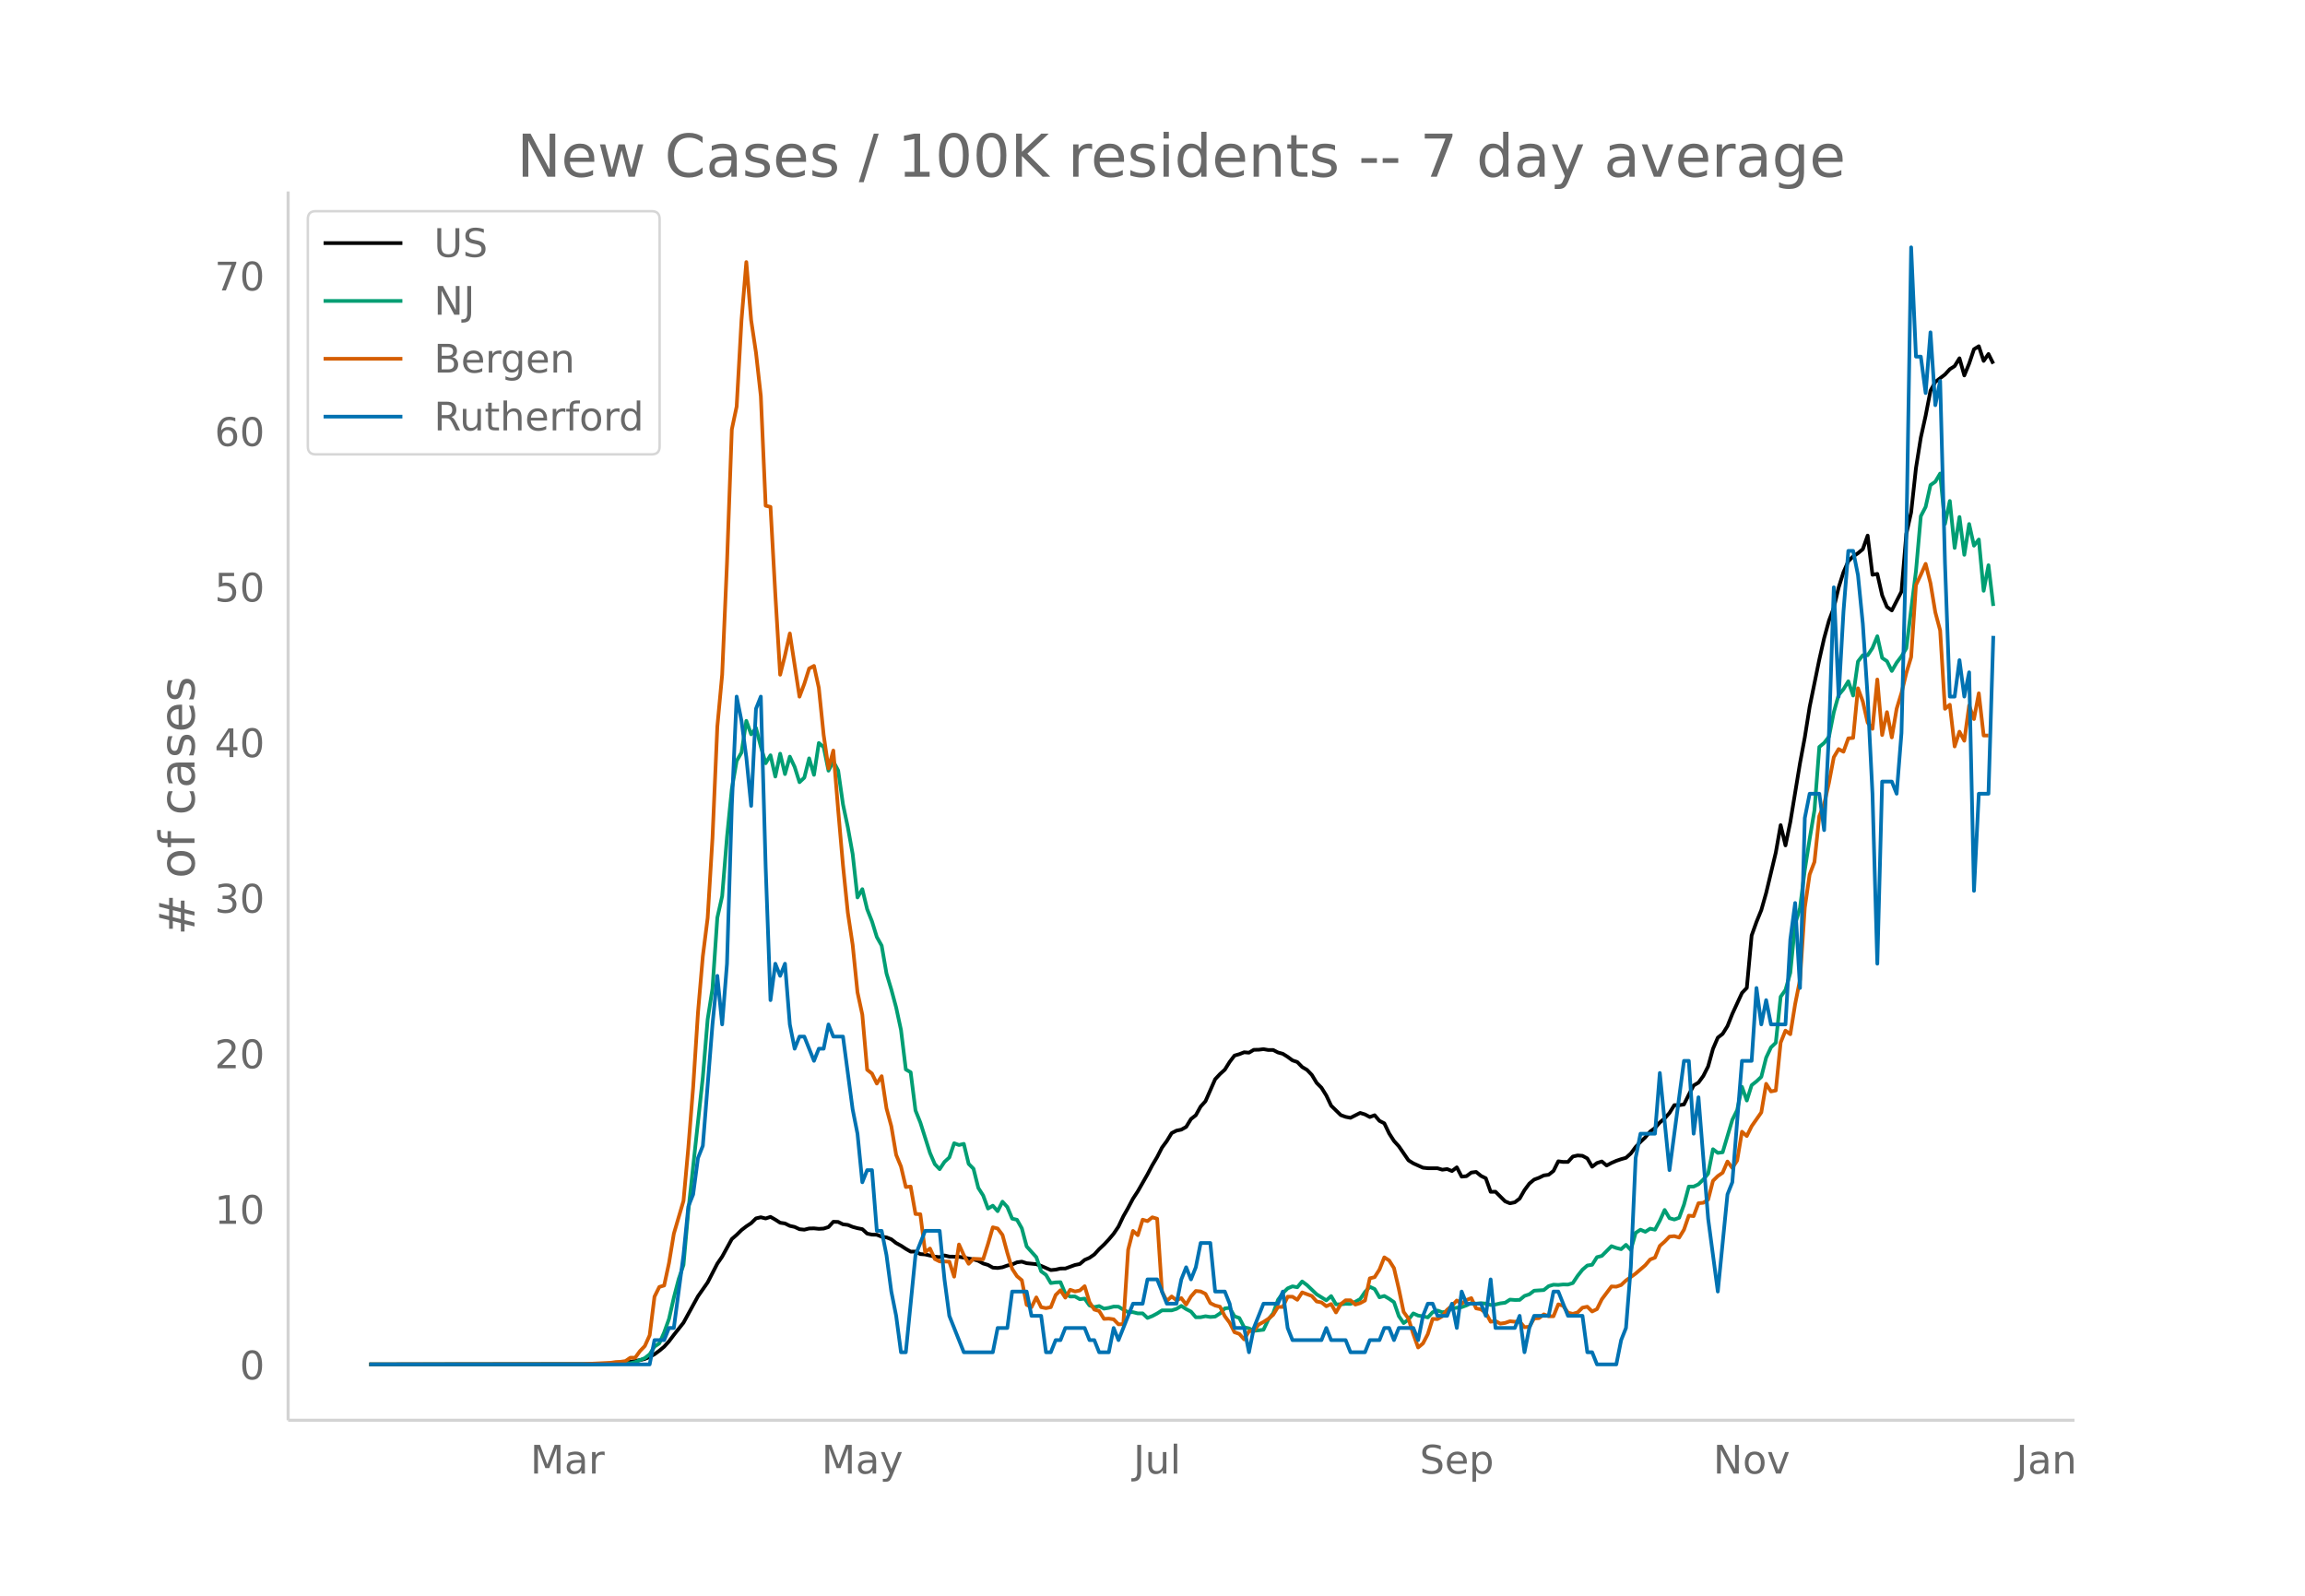 <svg height="864" viewBox="0 0 936 648" width="1248" xmlns="http://www.w3.org/2000/svg" xmlns:xlink="http://www.w3.org/1999/xlink"><defs><style>*{stroke-linecap:butt;stroke-linejoin:round}</style></defs><g id="figure_1"><path d="M0 648h936V0H0z" fill="#fff" id="patch_1"/><g id="axes_1"><path d="M117 576.72h725.4V77.76H117z" fill="none" id="patch_2"/><path clip-path="url(#paf18f16c50)" d="M149.973 554.04l90.282-.115 7.85-.24 3.926-.251 3.925-.431 3.926-.714 1.962-.468 1.963-.811 1.963-1.08 1.962-1.447 1.963-1.626 1.963-2.185 1.962-2.602 3.926-4.954 5.888-10.746 3.925-5.613 3.925-7.62 1.963-2.852 3.925-7.146 1.963-1.707 1.963-1.938 1.962-1.512 1.963-1.302 1.963-1.933 1.962-.455 1.963.487 1.963-.644 1.962 1.116 1.963 1.263 1.963.293 1.962.982 1.963.43 1.963.922 1.962.19 1.963-.485 1.963-.048 1.962.197 1.963-.108 1.963-.618 1.962-2.145 1.963.064 1.963.978 1.962.233 1.963.802 1.963.536 1.962.383 1.963 1.812 1.963.419 1.962.045 1.963.785 1.963.282 1.962.769 1.963 1.545 1.963 1.058 1.962 1.29 1.963 1.128 1.963-.009 1.962.998 1.963.145 3.925.908 1.963.196 1.963-.692 1.962.473 3.926.07 5.888 1.063 1.962.58 1.963 1.09 1.963.578 1.962 1.096 1.963.147 1.962-.296 1.963-.705 1.963-.431 1.962-.869 1.963-.267 1.963.63 3.925.386 1.963.697 3.925 1.706 1.963-.189 1.962-.442 1.963-.007 3.925-1.434 1.963-.398 1.963-1.665 1.962-.851 1.963-1.366 1.963-2.15 1.962-1.85 1.963-2.088 1.963-2.322 1.962-2.901 1.963-4.15 1.963-3.463 1.962-3.721 1.963-2.992 3.925-6.88 1.963-3.72 1.963-3.315 1.962-3.827 1.963-2.665 1.963-3.228 1.962-1 1.963-.408 1.963-1.1 1.962-3.204 1.963-1.545 1.963-3.526 1.962-2.163 3.926-8.927 1.962-2.104 1.963-1.78 1.963-3.138 1.962-2.58 1.963-.576 1.963-.77 1.962.163 1.963-1.165 1.963-.027 1.962-.236 1.963.345 1.963-.012 1.962 1.011 1.963.54 1.963 1.23 1.962 1.447 1.963.665 1.963 2.02 1.962 1.16 1.963 2.032 1.963 3.25 1.962 1.978 1.963 3.15 1.963 4.142 3.925 3.831 1.963.712 1.962.383 3.926-1.994 1.962.613 1.963 1.057 1.962-.727 1.963 2.29 1.963.998 1.962 4.098 1.963 3.06 1.963 2.154 3.925 5.71 1.963 1.235 3.925 1.765 1.963.208 3.925.011 1.963.591 1.962-.261 1.963.799 1.963-1.502 1.962 3.774 1.963-.182 1.963-1.48 1.962-.246 1.963 1.605 1.963.976 1.962 5.49 1.963-.03 3.925 3.907 1.963.801 1.963-.416 1.962-1.5 1.963-3.426 1.963-2.655 1.962-1.644 1.963-.726 1.963-.965 1.962-.275 1.963-1.541 1.963-3.924 1.962.27 1.963-.012 1.963-2.18 1.962-.446 1.963.149 1.963 1.061 1.962 3.363 1.963-1.493 1.963-.638 1.962 1.64 1.963-1.048 1.963-.853 1.962-.675 1.963-.542 1.963-1.756 1.962-2.648 1.963-2.07 1.963-1.837 1.962-2.335 1.963-1.464 1.963-2.245 1.962-1.649 1.963-2.21 1.963-3.177 1.962.025 1.963-.314 1.963-3.984 1.962-3.706 1.963-1.182 1.963-2.689 1.962-3.881 1.963-7.13 1.963-4.545 1.962-1.541 1.963-3.149 1.963-4.948 3.925-8.514 1.962-2.06 1.963-21.283 1.963-5.484 1.962-4.814 1.963-6.93 3.925-16.453 1.963-11.11 1.963 8.223 1.962-9.491 3.926-23.842 1.962-10.553 1.963-12.368 3.925-19.216 1.963-8.666 1.963-7.139 1.962-5.186 1.963-8.256 1.963-6.218 1.962-4.46 1.963-1.97 1.963-1.288 1.962-1.627 1.963-5.527 1.963 15.914 1.962-.354 1.963 8.696 1.963 4.708 1.962 1.429 3.926-7.66 1.962-23.352 1.963-8.802 1.963-18.008 1.962-12.36 1.963-8.894 1.963-10.146 1.962-3.578 3.926-3.008 1.962-2.144 1.963-1.266 1.963-3.17 1.962 6.965 1.963-4.804 1.963-5.83 1.962-1.218 1.963 5.957 1.963-2.81 1.962 3.926h0" fill="none" stroke="#000" stroke-linecap="round" stroke-width="1.5" id="line2d_1"/><path clip-path="url(#paf18f16c50)" d="M149.973 554.04l94.208-.061 7.85-.234 1.963-.203 1.962.03 1.963-.467 3.925-1.625 1.963-1.535 1.963-3.139 1.962-1.3 1.963-4.44 1.963-5.477 1.962-8.636 1.963-7.539 1.963-5.76 1.962-21.936 5.888-54.234 1.963-23.572 1.963-12.486 1.962-28.774 1.963-8.748 1.963-23.937 1.962-19.609 1.963-11.369 1.963-3.403 1.962-12.863 1.963 5.466 1.963-2.59 1.962 7.558 1.963 6.767 1.963-3.23 1.962 8.645 1.963-9.286 1.963 8.28 1.962-7.081 1.963 4.176 1.963 6.197 1.962-1.849 1.963-7.833 1.963 6.695 1.962-12.923 1.963 1.656 1.963 9.58 1.962-3.8 1.963 3.72 1.963 13.766 1.962 9.276 1.963 10.872 1.963 17.638 1.962-3.363 1.963 8.128 1.963 4.958 1.962 6.35 1.963 3.495 1.963 11.288 1.962 6.533 1.963 7.305 1.963 9.103 1.962 16.053 1.963 1.138 1.963 15.504 1.962 4.877 3.926 12.385 1.962 4.542 1.963 2.052 1.963-2.967 1.962-1.788 1.963-5.78 1.963.72 1.962-.467 1.963 8.118 1.963 1.981 1.962 7.793 1.963 3.068 1.963 5.304 1.962-1.158 1.963 2.215 1.962-3.851 1.963 2.164 1.963 4.724 1.962.458 1.963 3.464 1.963 7.366 3.925 4.37 1.963 5.75 1.962 1.422 1.963 3.333 1.963-.275 1.962-.081 1.963 4.653 1.963 1.179 1.962-.05 1.963 1.127 1.963-.244 1.962 2.774 1.963.67 1.963-.416 1.962 1.046 1.963-.325 1.963-.518 1.962.04 1.963 1.21 1.963 1.016 1.962.01 1.963.498 1.963-.01 1.962 1.859 1.963-.772 1.963-1.047 1.962-1.26h3.926l1.962-.61 1.963-1.208 1.963 1.3 1.962 1.016 1.963 2.306 1.963-.02 1.962-.406 1.963.305 1.963-.153 1.962-1.28 1.963-2.052 1.963-.224 1.962 3.434 1.963.691 1.963 3.76 1.962.446 1.963 1.016 3.925-.457 1.963-4.145 1.963-2.54 1.962-5.446 1.963-2.733 1.963-1.93 1.962-.834 1.963.387 1.963-2.358 1.962 1.463 3.926 3.75 3.925 2.448 1.963-1.727 1.962 3.353 1.963.01 1.963-.234 1.962.061 1.963-.894 1.963-1.077 1.962-2.865 1.963-2.134 1.962.915 1.963 3.363 1.963-.549 1.962 1.148 1.963 1.362 1.963 5.649 1.962 2.844 1.963-1.432 1.963-2.49 1.962.885 1.963.294 1.963.447 1.962-2.103 1.963-.69 1.963.71 1.962-.335 1.963-1.26 3.925-.487 1.963-.722 1.963-.924 1.962.244 1.963-.204 1.963.173 1.962.539 1.963-.183 1.963-.468 1.962-.254 1.963-1.26 1.963.143 1.962-.02 1.963-1.616 1.963-.66 1.962-1.474 3.926-.254 1.962-1.585 1.963-.589 1.963.102 1.962-.204 1.963.051 1.963-.62 1.962-2.936 1.963-2.489 1.963-1.697 1.962-.305 1.963-3.088 1.963-.508 3.925-3.952 1.963.731 1.962.488 1.963-1.758 1.963 2.073 1.962-6.95 1.963-1.27 1.963.843 1.962-1.27 1.963.427 1.963-3.647 1.962-4.37 1.963 3.323 1.963.559 1.962-.711 1.963-5.324 1.963-7.346h1.962l1.963-.935 1.963-1.94 1.962-2.388 1.963-9.906 1.963 1.484 1.962-.244 3.926-13.158 1.962-3.942 1.963-9.459 1.962 5.548 1.963-6.239 1.963-1.544 1.962-1.839 1.963-7.782 1.963-4.186 1.962-1.88 1.963-18.684 1.963-2.744 1.962-7.01 1.963-19.802 1.963-6.431 1.962-15.535 1.963-12.558 1.963-11.694 1.962-25.654 1.963-1.636 1.963-2.53 1.962-9.937 1.963-7.02 1.963-2.327 1.962-3.21 1.963 5.79 1.963-13.837 1.962-2.53 1.963.01 1.963-2.956 1.962-4.766 1.963 8.81 1.963 1.31 1.962 3.972 1.963-3.363 1.963-2.58 1.962-3.251 3.926-31.395 1.962-22.26 1.963-3.79 1.963-8.84 1.962-1.371 1.963-3.323 1.963 20.453 1.962-9.307 1.963 19.06 1.963-12.547 1.962 15.341 1.963-12.497 1.963 8.789 1.962-2.5 1.963 20.818 1.963-10.373 1.962 16.53h0" fill="none" stroke="#009e73" stroke-linecap="round" stroke-width="1.5" id="line2d_2"/><path clip-path="url(#paf18f16c50)" d="M149.973 554.04l86.357-.097 11.776-.58 1.963-.291 1.962-.097 1.963-.29 1.962-1.356h1.963l1.963-2.71 1.962-2.033 1.963-4.356 1.963-15.683 1.962-3.969 1.963-.58 1.963-9.1 1.962-11.907 3.926-13.36 1.962-21.587 1.963-24.588 1.963-30.3 1.962-22.846 1.963-15.586 1.963-32.43 1.962-45.207 1.963-21.104 1.963-45.304 1.962-54.308 1.963-9.293 1.963-35.044 1.962-23.62 1.963 23.62 1.963 13.166 1.962 17.618 1.963 44.53 1.963.485 1.962 35.527 1.963 32.623 1.963-7.84 1.962-8.907 3.926 25.653 1.962-5.227 1.963-6.196 1.963-1.064 1.962 8.906 1.963 19.167 1.963 13.553 1.962-7.26 1.963 24.104 1.963 22.555 1.962 19.168 1.963 13.068 1.963 19.265 1.962 9.1 1.963 22.361 1.963 1.549 1.962 4.066 1.963-3.001 1.963 13.069 1.962 7.26 1.963 11.616 1.963 4.744 1.962 8.325 1.963-.193 1.963 11.132 1.962.097 1.963 15.392 1.963-1.452 1.962 4.26 1.963.967 3.925.097 1.963 6.099 1.963-13.069 1.962 4.356 1.963 3.485 1.963-2.033 3.925.194 1.963-6.195 1.962-6.777 1.963.484 1.962 2.614 1.963 7.26 1.963 6.486 1.962 3.001 1.963 1.646 1.963 9.97 1.962.969 1.963-3.97 1.963 3.97 1.962.387 1.963-.387 1.963-4.937 1.962-1.936 1.963 3 1.963-3.194 1.962.678 1.963-.388 1.963-1.742 1.962 6.486 1.963 3 1.963.582 1.962 3.194 1.963-.097 1.963.29 1.962 2.034 1.963-.097 1.963-30.203 1.962-7.648 1.963 1.743 1.963-6.293 1.962.581 1.963-1.549 1.963.581 1.962 29.622 1.963 3.776 1.963-1.84 1.962 1.55 1.963-.872 1.963 2.614 1.962-3.291 1.963-2.227 1.963.194 1.962.968 1.963 3.775 1.963.968 1.962.484 1.963 3.872 1.963 2.614 1.962 3.872 1.963.678 1.963 2.226 1.962-3.29 1.963-.194 1.963-2.517 1.962-1.065 1.963-1.259 1.963-1.645 1.962-3.195h1.963l1.963-4.163h1.962l1.963 1.259 1.963-3.001 3.925 1.452 1.963 2.226 1.962.388 1.963 1.549 1.963-.872 1.962 3.389 1.963-3.389L546.43 528h1.962l1.963 1.743 1.963-.58 1.962-1.066 1.963-9.003 1.962-.484 1.963-3.097 1.963-4.937 1.962 1.258 1.963 3.098 1.963 8.422 1.962 9.39 1.963 2.71 1.963 6.293 1.962 5.42 1.963-1.645 1.963-3.775 1.962-6.196 1.963.097 1.963-1.162 1.962-2.613 1.963-1.646 1.963-2.13 1.962 1.259 1.963-1.452 1.963-.775 1.962 4.163 1.963.387 1.963 1.452 1.962 3.582 1.963-.29 1.963 1.064 1.962-.29 1.963-.678 1.963.194 1.962-.097 1.963 2.323 1.963-.193 1.962-3.388 1.963-.097 1.963-1.549 1.962.774h1.963l1.963-4.84 1.962.581 1.963 2.807 1.963.484 1.962-.58 1.963-1.937 1.963-.387 1.962 1.936 1.963-.968 1.963-3.969 3.925-5.227 1.963.097 1.962-.678 1.963-1.84 3.925-2.807 3.926-3.388 1.962-2.323 1.963-.775 1.963-4.743 1.962-1.743 1.963-2.032 1.963-.194 1.962.58 1.963-3.194 1.963-5.711 1.962.193 1.963-5.227 1.963-.194 1.962-1.258 1.963-7.648 1.963-1.936 1.962-1.355 1.963-4.55 1.963 2.614 1.962-3.001 1.963-11.714 1.962 1.743 1.963-3.97 3.925-5.614 1.963-11.616 1.963 3.097 1.962-.387 1.963-19.458 1.963-4.84 1.962 1.452 1.963-12.197 1.963-9.874 1.962-29.332 1.963-13.456 1.963-5.13 1.962-18.587 1.963-4.84 1.963-8.713 1.962-10.358 1.963-3.292 1.963 1.065 1.962-5.42 1.963-.194 1.963-20.136 1.962 5.324 1.963 8.616 1.963 2.517 1.962-20.039 1.963 22.556 1.963-9.293 1.962 10.261 1.963-11.617 1.963-6.389 1.962-8.131 1.963-6.486 1.963-29.235 1.962-4.163 1.963-4.453 1.963 7.841 1.962 11.81 1.963 7.358 1.963 31.848 1.962-1.645 1.963 16.94 1.963-6.001 1.962 3.678 1.963-14.327 1.963 5.518 1.962-10.455 1.963 17.135h1.963" fill="none" stroke="#d55e00" stroke-linecap="round" stroke-width="1.5" id="line2d_3"/><path clip-path="url(#paf18f16c50)" d="M149.973 554.04h113.834l1.963-9.86h3.925l1.963-4.931h1.962l3.926-29.583 1.962-19.722 1.963-4.93 1.963-14.791 1.962-4.93 3.926-49.305 1.962-19.722 1.963 19.722 1.963-24.652 1.962-64.096 1.963-44.374 1.963 9.861 1.962 14.791 1.963 19.722 1.963-39.443 1.962-4.93 1.963 69.025 1.963 54.235 1.962-14.791 1.963 4.93 1.963-4.93 1.962 24.652 1.963 9.86 1.963-4.93h1.962l3.926 9.861 1.962-4.93h1.963l1.963-9.861 1.962 4.93h3.926l3.925 29.583 1.963 9.86 1.962 19.722 1.963-4.93h1.963l1.962 24.652h1.963l1.963 9.861 1.962 14.791 1.963 9.861 1.963 14.792h1.962l3.926-39.444 3.925-9.86h5.888l1.963 19.721 1.962 14.791 5.888 14.792h11.776l1.963-9.861h3.925l1.963-14.792h5.888l1.962 9.861h3.926l1.962 14.792h1.963l1.963-4.93h1.962l1.963-4.931h7.85l1.963 4.93h1.963l1.963 4.93h3.925l1.963-9.86 1.962 4.93 5.888-14.791H464l1.962-9.861h3.926l3.925 9.86h3.925l1.963-9.86 1.963-4.93 1.962 4.93 1.963-4.93 1.963-9.861h3.925l1.963 19.721h3.925l1.963 4.93 1.962 9.862h3.926l1.962 9.86 1.963-9.86 3.925-9.861h5.888l1.963-4.93 1.963 14.79 1.962 4.931h11.776l1.963-4.93 1.963 4.93h5.888l1.962 4.93h5.888l1.963-4.93h3.925l1.963-4.93h1.962l1.963 4.93 1.963-4.93h5.888l1.962 4.93 1.963-9.86 1.963-4.931h1.962l1.963 4.93h3.925l1.963-4.93 1.963 9.86 1.962-14.79 1.963 4.93h5.888l1.963 4.93 1.962-14.791 1.963 19.722h7.85l1.963-4.93 1.963 14.79 1.963-9.86 1.962-4.93h5.888l1.963-9.862h1.963l3.925 9.861h5.888l1.963 14.792h1.962l1.963 4.93h7.85l1.963-9.86 1.963-4.931 1.963-24.652 1.962-44.374 1.963-9.861h5.888l1.963-24.652 3.925 39.443 5.888-44.374h1.963l1.962 29.583 1.963-14.792 3.925 49.305 3.926 29.582 3.925-39.443 1.963-4.93 3.925-49.305h3.925l1.963-29.582 1.962 14.79 1.963-9.86 1.963 9.86h5.888l1.962-34.512 1.963-14.792 1.963 34.514 1.962-69.027 1.963-9.86h3.925l1.963 14.79 1.963-39.443 1.962-59.165 1.963 44.374 1.963-34.513 1.962-24.652h1.963l1.963 9.86 1.962 19.722 1.963 29.583 1.963 39.444 1.962 69.026 1.963-73.957h3.925l1.963 4.93 1.963-24.652 1.962-78.887 1.963-118.33 1.963 44.374h1.962l1.963 14.791 1.963-24.652 1.962 29.583 1.963-9.861 1.963 73.956 1.962 54.235h1.963l1.963-14.791 1.962 14.791 1.963-9.86 1.963 88.747 1.962-39.443h3.926l1.962-64.096h0" fill="none" stroke="#0072b2" stroke-linecap="round" stroke-width="1.5" id="line2d_4"/><path d="M117 576.72V77.76" fill="none" stroke="#d3d3d3" stroke-linecap="square" stroke-width="1.25" id="patch_3"/><path d="M117 576.72h725.4" fill="none" stroke="#d3d3d3" stroke-linecap="square" stroke-width="1.25" id="patch_4"/><g id="matplotlib.axis_1"><g id="xtick_1"><g transform="matrix(.16 0 0 -.16 215.348 598.378)" fill="#696969" id="text_1"><defs><path d="M9.813 72.906h14.703l18.593-49.61 18.703 49.61h14.704V0H66.89v64.016l-18.797-50h-9.907l-18.796 50V0H9.813z" id="DejaVuSans-77"/><path d="M34.281 27.484q-10.89 0-15.093-2.484-4.204-2.484-4.204-8.5 0-4.781 3.157-7.594 3.156-2.797 8.562-2.797 7.485 0 12 5.297 4.516 5.297 4.516 14.078v2zm17.922 3.72V0H43.22v8.297Q40.14 3.328 35.547.953q-4.594-2.375-11.234-2.375-8.391 0-13.36 4.719Q6 8.016 6 15.922q0 9.219 6.172 13.906 6.187 4.688 18.437 4.688h12.61v.89q0 6.203-4.078 9.594-4.078 3.39-11.453 3.39-4.688 0-9.141-1.124-4.438-1.125-8.531-3.375v8.312q4.921 1.906 9.562 2.844 4.64.953 9.031.953 11.875 0 17.735-6.156 5.86-6.14 5.86-18.64z" id="DejaVuSans-97"/><path d="M41.11 46.297q-1.516.875-3.297 1.281Q36.03 48 33.89 48q-7.625 0-11.703-4.953-4.079-4.953-4.079-14.234V0H9.08v54.688h9.03v-8.5q2.844 4.984 7.375 7.39Q30.031 56 36.531 56q.922 0 2.047-.125 1.125-.11 2.484-.36z" id="DejaVuSans-114"/></defs><use xlink:href="#DejaVuSans-77"/><use x="86.279" xlink:href="#DejaVuSans-97"/><use x="147.559" xlink:href="#DejaVuSans-114"/></g></g><g id="xtick_2"><g transform="matrix(.16 0 0 -.16 333.624 598.378)" fill="#696969" id="text_2"><defs><path d="M32.172-5.078q-3.797-9.766-7.422-12.735-3.61-2.984-9.656-2.984H7.906v7.516h5.282q3.703 0 5.75 1.765Q21-9.766 23.483-3.219l1.61 4.094-22.11 53.813H12.5l17.094-42.766 17.093 42.766h9.516z" id="DejaVuSans-121"/></defs><use xlink:href="#DejaVuSans-77"/><use x="86.279" xlink:href="#DejaVuSans-97"/><use x="147.559" xlink:href="#DejaVuSans-121"/></g></g><g id="xtick_3"><g transform="matrix(.16 0 0 -.16 460.234 598.378)" fill="#696969" id="text_3"><defs><path d="M9.813 72.906h9.859V5.078q0-13.187-5-19.14-5-5.954-16.094-5.954h-3.75v8.297h3.078q6.531 0 9.219 3.672Q9.813-4.39 9.813 5.078z" id="DejaVuSans-74"/><path d="M8.5 21.578v33.11h8.984V21.922q0-7.766 3.016-11.656 3.031-3.875 9.094-3.875 7.265 0 11.484 4.64 4.234 4.64 4.234 12.656v31h8.985V0h-8.984v8.406Q42.047 3.422 37.718 1q-4.313-2.422-10.032-2.422-9.421 0-14.312 5.86Q8.5 10.296 8.5 21.578zM31.11 56z" id="DejaVuSans-117"/><path d="M9.422 75.984h8.984V0H9.422z" id="DejaVuSans-108"/></defs><use xlink:href="#DejaVuSans-74"/><use x="29.492" xlink:href="#DejaVuSans-117"/><use x="92.871" xlink:href="#DejaVuSans-108"/></g></g><g id="xtick_4"><g transform="matrix(.16 0 0 -.16 576.492 598.378)" fill="#696969" id="text_4"><defs><path d="M53.516 70.516V60.89q-5.61 2.687-10.594 4-4.984 1.328-9.625 1.328-8.047 0-12.422-3.125t-4.375-8.89q0-4.845 2.906-7.313 2.907-2.453 11.016-3.97l5.953-1.218q11.031-2.11 16.281-7.406 5.25-5.297 5.25-14.172 0-10.61-7.11-16.078-7.093-5.469-20.812-5.469-5.172 0-11.015 1.172Q13.14.922 6.89 3.219v10.156q6-3.36 11.765-5.078 5.766-1.703 11.328-1.703 8.438 0 13.032 3.312 4.593 3.328 4.593 9.485 0 5.359-3.297 8.39-3.296 3.032-10.812 4.547L27.484 33.5q-11.03 2.188-15.968 6.875-4.922 4.688-4.922 13.047 0 9.672 6.812 15.234 6.813 5.563 18.766 5.563 5.14 0 10.453-.938 5.328-.922 10.89-2.765z" id="DejaVuSans-83"/><path d="M56.203 29.594v-4.39H14.891q.593-9.282 5.593-14.142 5-4.859 13.938-4.859 5.172 0 10.031 1.266 4.86 1.265 9.656 3.812v-8.5Q49.266.734 44.187-.344 39.11-1.422 33.892-1.422q-13.094 0-20.735 7.61-7.64 7.625-7.64 20.625 0 13.421 7.25 21.296Q20.016 56 32.328 56q11.031 0 17.453-7.11 6.422-7.093 6.422-19.296zm-8.984 2.64q-.094 7.36-4.125 11.75-4.032 4.407-10.672 4.407-7.516 0-12.031-4.25-4.516-4.25-5.203-11.97z" id="DejaVuSans-101"/><path d="M18.11 8.203v-29H9.077v75.484h9.031v-8.296q2.844 4.875 7.157 7.234Q29.594 56 35.594 56q9.968 0 16.187-7.906 6.235-7.907 6.235-20.797T51.78 6.484q-6.218-7.906-16.187-7.906-6 0-10.328 2.375-4.313 2.375-7.157 7.25zm30.578 19.094q0 9.906-4.079 15.547-4.078 5.64-11.203 5.64-7.14 0-11.218-5.64-4.079-5.64-4.079-15.547 0-9.906 4.078-15.547 4.079-5.64 11.22-5.64 7.124 0 11.202 5.64t4.078 15.547z" id="DejaVuSans-112"/></defs><use xlink:href="#DejaVuSans-83"/><use x="63.477" xlink:href="#DejaVuSans-101"/><use x="125" xlink:href="#DejaVuSans-112"/></g></g><g id="xtick_5"><g transform="matrix(.16 0 0 -.16 695.68 598.378)" fill="#696969" id="text_5"><defs><path d="M9.813 72.906h13.28l32.329-60.984v60.984h9.562V0h-13.28L19.39 60.984V0H9.813z" id="DejaVuSans-78"/><path d="M30.61 48.39q-7.22 0-11.422-5.64-4.204-5.64-4.204-15.453 0-9.813 4.172-15.453 4.188-5.64 11.453-5.64 7.188 0 11.375 5.655 4.203 5.672 4.203 15.438 0 9.719-4.203 15.406-4.187 5.688-11.375 5.688zm0 7.61q11.718 0 18.406-7.625 6.703-7.61 6.703-21.078 0-13.422-6.703-21.078-6.688-7.64-18.407-7.64-11.765 0-18.437 7.64-6.656 7.656-6.656 21.078 0 13.469 6.656 21.078Q18.844 56 30.609 56z" id="DejaVuSans-111"/><path d="M2.984 54.688H12.5L29.594 8.797l17.093 45.89h9.516L35.687 0H23.485z" id="DejaVuSans-118"/></defs><use xlink:href="#DejaVuSans-78"/><use x="74.805" xlink:href="#DejaVuSans-111"/><use x="135.986" xlink:href="#DejaVuSans-118"/></g></g><g id="xtick_6"><g transform="matrix(.16 0 0 -.16 818.684 598.378)" fill="#696969" id="text_6"><defs><path d="M54.89 33.016V0h-8.984v32.719q0 7.765-3.031 11.61-3.031 3.858-9.078 3.858-7.281 0-11.484-4.64-4.204-4.625-4.204-12.64V0H9.08v54.688h9.03v-8.5q3.235 4.937 7.594 7.374Q30.078 56 35.797 56q9.422 0 14.25-5.828 4.844-5.828 4.844-17.156z" id="DejaVuSans-110"/></defs><use xlink:href="#DejaVuSans-74"/><use x="29.492" xlink:href="#DejaVuSans-97"/><use x="90.771" xlink:href="#DejaVuSans-110"/></g></g></g><g id="matplotlib.axis_2"><g id="ytick_1"><g transform="matrix(.16 0 0 -.16 97.32 560.119)" fill="#696969" id="text_7"><defs><path d="M31.781 66.406q-7.61 0-11.453-7.5Q16.5 51.422 16.5 36.375q0-14.984 3.828-22.484 3.844-7.5 11.453-7.5 7.672 0 11.5 7.5 3.844 7.5 3.844 22.484 0 15.047-3.844 22.531-3.828 7.5-11.5 7.5zm0 7.813q12.266 0 18.735-9.703 6.468-9.688 6.468-28.141 0-18.406-6.468-28.11-6.47-9.687-18.735-9.687-12.25 0-18.718 9.688-6.47 9.703-6.47 28.109 0 18.453 6.47 28.14Q19.53 74.22 31.78 74.22z" id="DejaVuSans-48"/></defs><use xlink:href="#DejaVuSans-48"/></g></g><g id="ytick_2"><g transform="matrix(.16 0 0 -.16 87.14 496.95)" fill="#696969" id="text_8"><defs><path d="M12.406 8.297h16.11v55.625l-17.532-3.516v8.985l17.438 3.515h9.86V8.296H54.39V0H12.406z" id="DejaVuSans-49"/></defs><use xlink:href="#DejaVuSans-49"/><use x="63.623" xlink:href="#DejaVuSans-48"/></g></g><g id="ytick_3"><g transform="matrix(.16 0 0 -.16 87.14 433.78)" fill="#696969" id="text_9"><defs><path d="M19.188 8.297h34.421V0H7.33v8.297q5.609 5.812 15.296 15.594 9.703 9.797 12.188 12.64 4.734 5.313 6.609 9 1.89 3.688 1.89 7.25 0 5.813-4.078 9.469-4.078 3.672-10.625 3.672-4.64 0-9.797-1.61-5.14-1.609-11-4.89v9.969Q13.767 71.78 18.938 73q5.188 1.219 9.485 1.219 11.328 0 18.062-5.672 6.735-5.656 6.735-15.125 0-4.5-1.688-8.531-1.672-4.016-6.125-9.485-1.218-1.422-7.765-8.187-6.532-6.766-18.453-18.922z" id="DejaVuSans-50"/></defs><use xlink:href="#DejaVuSans-50"/><use x="63.623" xlink:href="#DejaVuSans-48"/></g></g><g id="ytick_4"><g transform="matrix(.16 0 0 -.16 87.14 370.611)" fill="#696969" id="text_10"><defs><path d="M40.578 39.313Q47.656 37.797 51.625 33q3.984-4.781 3.984-11.813 0-10.78-7.422-16.703-7.421-5.906-21.093-5.906-4.578 0-9.438.906-4.86.907-10.031 2.72v9.515q4.094-2.39 8.969-3.61 4.89-1.218 10.218-1.218 9.266 0 14.125 3.656 4.86 3.656 4.86 10.64 0 6.454-4.516 10.079-4.515 3.64-12.562 3.64h-8.5v8.11h8.89q7.266 0 11.125 2.906 3.86 2.906 3.86 8.375 0 5.61-3.985 8.61-3.968 3.015-11.39 3.015-4.063 0-8.703-.89-4.641-.876-10.203-2.72v8.782q5.624 1.562 10.53 2.344 4.907.78 9.25.78 11.235 0 17.766-5.109 6.547-5.093 6.547-13.78 0-6.063-3.468-10.235-3.47-4.172-9.86-5.782z" id="DejaVuSans-51"/></defs><use xlink:href="#DejaVuSans-51"/><use x="63.623" xlink:href="#DejaVuSans-48"/></g></g><g id="ytick_5"><g transform="matrix(.16 0 0 -.16 87.14 307.442)" fill="#696969" id="text_11"><defs><path d="M37.797 64.313L12.89 25.39h24.906zm-2.594 8.593H47.61V25.391h10.407v-8.203H47.609V0h-9.812v17.188H4.89v9.515z" id="DejaVuSans-52"/></defs><use xlink:href="#DejaVuSans-52"/><use x="63.623" xlink:href="#DejaVuSans-48"/></g></g><g id="ytick_6"><g transform="matrix(.16 0 0 -.16 87.14 244.273)" fill="#696969" id="text_12"><defs><path d="M10.797 72.906h38.719v-8.312H19.828v-17.86q2.14.735 4.281 1.094 2.157.36 4.313.36 12.203 0 19.328-6.688 7.14-6.688 7.14-18.11 0-11.765-7.328-18.296-7.328-6.516-20.656-6.516-4.593 0-9.36.781-4.75.782-9.827 2.344v9.922q4.39-2.39 9.078-3.563 4.687-1.171 9.906-1.171 8.453 0 13.375 4.437 4.938 4.438 4.938 12.063 0 7.609-4.938 12.047-4.922 4.453-13.375 4.453-3.953 0-7.89-.875-3.922-.875-8.016-2.735z" id="DejaVuSans-53"/></defs><use xlink:href="#DejaVuSans-53"/><use x="63.623" xlink:href="#DejaVuSans-48"/></g></g><g id="ytick_7"><g transform="matrix(.16 0 0 -.16 87.14 181.103)" fill="#696969" id="text_13"><defs><path d="M33.016 40.375q-6.641 0-10.532-4.547-3.875-4.531-3.875-12.437 0-7.86 3.875-12.438 3.891-4.562 10.532-4.562 6.64 0 10.515 4.562 3.875 4.578 3.875 12.438 0 7.906-3.875 12.437-3.875 4.547-10.515 4.547zm19.578 30.922v-8.984q-3.719 1.75-7.5 2.671-3.782.938-7.5.938-9.766 0-14.922-6.594-5.14-6.594-5.875-19.922 2.875 4.25 7.219 6.516 4.359 2.266 9.578 2.266 10.984 0 17.36-6.672 6.374-6.657 6.374-18.125 0-11.235-6.64-18.032-6.641-6.78-17.672-6.78-12.657 0-19.344 9.687-6.688 9.703-6.688 28.109 0 17.281 8.204 27.563 8.203 10.28 22.015 10.28 3.719 0 7.5-.734t7.89-2.187z" id="DejaVuSans-54"/></defs><use xlink:href="#DejaVuSans-54"/><use x="63.623" xlink:href="#DejaVuSans-48"/></g></g><g id="ytick_8"><g transform="matrix(.16 0 0 -.16 87.14 117.934)" fill="#696969" id="text_14"><defs><path d="M8.203 72.906h46.875v-4.203L28.61 0H18.312L43.22 64.594H8.203z" id="DejaVuSans-55"/></defs><use xlink:href="#DejaVuSans-55"/><use x="63.623" xlink:href="#DejaVuSans-48"/></g></g><g transform="matrix(0 -.2 -.2 0 78.98 379.813)" fill="#696969" id="text_15"><defs><path d="M51.125 44H36.922l-4.11-16.313h14.313zm-7.328 27.781l-5.078-20.265h14.265L58.11 71.78h7.813L60.89 51.516h15.234V44h-17.14l-4-16.313h15.53V20.22H53.079L48 0h-7.813l5.032 20.219H30.906L25.875 0h-7.86l5.079 20.219H7.719v7.468h17.187L29 44H13.281v7.516h17.625l4.985 20.265z" id="DejaVuSans-35"/><path d="M37.11 75.984V68.5h-8.594q-4.828 0-6.72-1.953-1.874-1.953-1.874-7.031v-4.828h14.797v-6.985H19.922V0H10.89v47.703H2.297v6.984h8.594V58.5q0 9.125 4.25 13.297 4.25 4.187 13.468 4.187z" id="DejaVuSans-102"/><path d="M48.781 52.594v-8.407q-3.812 2.11-7.64 3.157-3.828 1.047-7.735 1.047-8.75 0-13.593-5.547-4.829-5.532-4.829-15.547 0-10.016 4.829-15.563 4.843-5.53 13.593-5.53 3.907 0 7.735 1.046 3.828 1.047 7.64 3.156V2.094Q45.016.344 40.984-.531q-4.015-.89-8.562-.89-12.36 0-19.64 7.765-7.266 7.765-7.266 20.953 0 13.375 7.343 21.031Q20.22 56 33.016 56q4.14 0 8.093-.86 3.953-.843 7.672-2.546z" id="DejaVuSans-99"/><path d="M44.281 53.078v-8.5q-3.797 1.953-7.906 2.922-4.094.984-8.5.984-6.688 0-10.031-2.047-3.344-2.046-3.344-6.156 0-3.125 2.39-4.906 2.391-1.781 9.626-3.39l3.078-.688q9.562-2.047 13.593-5.781 4.032-3.735 4.032-10.422 0-7.625-6.032-12.078-6.03-4.438-16.578-4.438-4.39 0-9.156.86Q10.688.296 5.422 2v9.281q4.984-2.594 9.812-3.89 4.829-1.282 9.579-1.282 6.343 0 9.75 2.172 3.421 2.172 3.421 6.125 0 3.656-2.468 5.61-2.453 1.953-10.813 3.765l-3.125.735q-8.344 1.75-12.062 5.39-3.704 3.64-3.704 9.985 0 7.718 5.47 11.906Q16.75 56 26.811 56q4.97 0 9.36-.734 4.406-.72 8.11-2.188z" id="DejaVuSans-115"/></defs><use xlink:href="#DejaVuSans-35"/><use x="83.789" xlink:href="#DejaVuSans-32"/><use x="115.576" xlink:href="#DejaVuSans-111"/><use x="176.758" xlink:href="#DejaVuSans-102"/><use x="211.963" xlink:href="#DejaVuSans-32"/><use x="243.75" xlink:href="#DejaVuSans-99"/><use x="298.73" xlink:href="#DejaVuSans-97"/><use x="360.01" xlink:href="#DejaVuSans-115"/><use x="412.109" xlink:href="#DejaVuSans-101"/><use x="473.633" xlink:href="#DejaVuSans-115"/></g></g><g transform="matrix(.24 0 0 -.24 209.887 71.76)" fill="#696969" id="text_16"><defs><path d="M4.203 54.688h8.985l11.234-42.672 11.172 42.672h10.593l11.235-42.672 11.187 42.672h8.985L63.28 0H52.688L40.922 44.828 29.109 0H18.5z" id="DejaVuSans-119"/><path d="M64.406 67.281v-10.39q-4.984 4.64-10.625 6.922-5.64 2.296-11.984 2.296-12.5 0-19.14-7.64-6.641-7.64-6.641-22.094 0-14.406 6.64-22.047 6.64-7.64 19.14-7.64 6.345 0 11.985 2.296 5.64 2.297 10.625 6.938V5.609Q59.234 2.094 53.437.33q-5.78-1.75-12.218-1.75-16.563 0-26.094 10.124-9.516 10.14-9.516 27.672 0 17.578 9.516 27.703 9.531 10.14 26.094 10.14 6.531 0 12.312-1.734 5.797-1.734 10.875-5.203z" id="DejaVuSans-67"/><path d="M25.39 72.906h8.297L8.297-9.28H0z" id="DejaVuSans-47"/><path d="M9.813 72.906h9.859V42.094L52.39 72.906h12.703L28.906 38.922 67.672 0H54.688L19.672 35.11V0h-9.86z" id="DejaVuSans-75"/><path d="M9.422 54.688h8.984V0H9.422zm0 21.296h8.984v-11.39H9.422z" id="DejaVuSans-105"/><path d="M45.406 46.39v29.594h8.985V0h-8.985v8.203Q42.578 3.328 38.25.953q-4.313-2.375-10.375-2.375-9.906 0-16.14 7.906-6.22 7.922-6.22 20.813 0 12.89 6.22 20.797Q17.968 56 27.874 56q6.063 0 10.375-2.375 4.328-2.36 7.156-7.234zm-30.61-19.093q0-9.906 4.079-15.547 4.078-5.64 11.203-5.64 7.125 0 11.219 5.64 4.11 5.64 4.11 15.547 0 9.906-4.11 15.547-4.094 5.64-11.219 5.64-7.125 0-11.203-5.64-4.078-5.64-4.078-15.547z" id="DejaVuSans-100"/><path d="M18.313 70.219V54.688h18.5v-6.985h-18.5V18.016q0-6.688 1.828-8.594 1.828-1.906 7.453-1.906h9.218V0h-9.218q-10.407 0-14.36 3.875-3.953 3.89-3.953 14.14v29.688H2.687v6.984h6.594V70.22z" id="DejaVuSans-116"/><path d="M4.89 31.39h26.313v-8H4.891z" id="DejaVuSans-45"/><path d="M45.406 27.984q0 9.766-4.031 15.125-4.016 5.375-11.297 5.375-7.219 0-11.25-5.375-4.031-5.359-4.031-15.125 0-9.718 4.031-15.093t11.25-5.375q7.281 0 11.297 5.375 4.031 5.375 4.031 15.093zm8.985-21.203q0-13.953-6.203-20.765Q42-20.797 29.203-20.797q-4.734 0-8.937.703-4.203.703-8.157 2.172v8.735q3.954-2.141 7.813-3.157 3.86-1.031 7.86-1.031 8.843 0 13.234 4.61 4.39 4.609 4.39 13.937v4.453q-2.781-4.844-7.125-7.234Q33.938 0 27.875 0 17.828 0 11.672 7.656q-6.156 7.672-6.156 20.328 0 12.688 6.156 20.344Q17.828 56 27.875 56q6.063 0 10.406-2.39 4.344-2.391 7.125-7.22v8.297h8.985z" id="DejaVuSans-103"/></defs><use xlink:href="#DejaVuSans-78"/><use x="74.805" xlink:href="#DejaVuSans-101"/><use x="136.328" xlink:href="#DejaVuSans-119"/><use x="218.115" xlink:href="#DejaVuSans-32"/><use x="249.902" xlink:href="#DejaVuSans-67"/><use x="319.727" xlink:href="#DejaVuSans-97"/><use x="381.006" xlink:href="#DejaVuSans-115"/><use x="433.105" xlink:href="#DejaVuSans-101"/><use x="494.629" xlink:href="#DejaVuSans-115"/><use x="546.729" xlink:href="#DejaVuSans-32"/><use x="578.516" xlink:href="#DejaVuSans-47"/><use x="612.207" xlink:href="#DejaVuSans-32"/><use x="643.994" xlink:href="#DejaVuSans-49"/><use x="707.617" xlink:href="#DejaVuSans-48"/><use x="771.24" xlink:href="#DejaVuSans-48"/><use x="834.863" xlink:href="#DejaVuSans-75"/><use x="900.439" xlink:href="#DejaVuSans-32"/><use x="932.227" xlink:href="#DejaVuSans-114"/><use x="971.09" xlink:href="#DejaVuSans-101"/><use x="1032.613" xlink:href="#DejaVuSans-115"/><use x="1084.713" xlink:href="#DejaVuSans-105"/><use x="1112.496" xlink:href="#DejaVuSans-100"/><use x="1175.973" xlink:href="#DejaVuSans-101"/><use x="1237.496" xlink:href="#DejaVuSans-110"/><use x="1300.875" xlink:href="#DejaVuSans-116"/><use x="1340.084" xlink:href="#DejaVuSans-115"/><use x="1392.184" xlink:href="#DejaVuSans-32"/><use x="1423.971" xlink:href="#DejaVuSans-45"/><use x="1460.055" xlink:href="#DejaVuSans-45"/><use x="1496.139" xlink:href="#DejaVuSans-32"/><use x="1527.926" xlink:href="#DejaVuSans-55"/><use x="1591.549" xlink:href="#DejaVuSans-32"/><use x="1623.336" xlink:href="#DejaVuSans-100"/><use x="1686.813" xlink:href="#DejaVuSans-97"/><use x="1748.092" xlink:href="#DejaVuSans-121"/><use x="1807.271" xlink:href="#DejaVuSans-32"/><use x="1839.059" xlink:href="#DejaVuSans-97"/><use x="1900.338" xlink:href="#DejaVuSans-118"/><use x="1959.518" xlink:href="#DejaVuSans-101"/><use x="2021.041" xlink:href="#DejaVuSans-114"/><use x="2062.154" xlink:href="#DejaVuSans-97"/><use x="2123.434" xlink:href="#DejaVuSans-103"/><use x="2186.91" xlink:href="#DejaVuSans-101"/></g><g id="legend_1"><path d="M128.2 184.5h136.45q3.2 0 3.2-3.2V88.96q0-3.2-3.2-3.2H128.2q-3.2 0-3.2 3.2v92.34q0 3.2 3.2 3.2z" fill="none" opacity=".8" stroke="#ccc" id="patch_5"/><path d="M131.4 98.718h32" fill="none" stroke="#000" stroke-linecap="round" stroke-width="1.5" id="line2d_5"/><g transform="matrix(.16 0 0 -.16 176.2 104.317)" fill="#696969" id="text_17"><defs><path d="M8.688 72.906h9.921V28.61q0-11.718 4.235-16.875 4.25-5.14 13.781-5.14 9.469 0 13.719 5.14 4.25 5.157 4.25 16.875v44.297H64.5V27.391q0-14.25-7.063-21.532-7.046-7.28-20.812-7.28-13.828 0-20.89 7.28-7.047 7.282-7.047 21.532z" id="DejaVuSans-85"/></defs><use xlink:href="#DejaVuSans-85"/><use x="73.193" xlink:href="#DejaVuSans-83"/></g><path d="M131.4 122.203h32" fill="none" stroke="#009e73" stroke-linecap="round" stroke-width="1.5" id="line2d_7"/><g transform="matrix(.16 0 0 -.16 176.2 127.802)" fill="#696969" id="text_18"><use xlink:href="#DejaVuSans-78"/><use x="74.805" xlink:href="#DejaVuSans-74"/></g><path d="M131.4 145.688h32" fill="none" stroke="#d55e00" stroke-linecap="round" stroke-width="1.5" id="line2d_9"/><g transform="matrix(.16 0 0 -.16 176.2 151.287)" fill="#696969" id="text_19"><defs><path d="M19.672 34.813V8.108H35.5q7.953 0 11.781 3.297 3.844 3.297 3.844 10.078 0 6.844-3.844 10.078-3.828 3.25-11.781 3.25zm0 29.984V42.828h14.61q7.218 0 10.75 2.703 3.546 2.719 3.546 8.282 0 5.515-3.547 8.25-3.531 2.734-10.75 2.734zm-9.86 8.11h25.204q11.28 0 17.375-4.688Q58.5 63.53 58.5 54.89q0-6.703-3.125-10.657-3.125-3.953-9.188-4.922 7.282-1.562 11.313-6.53 4.031-4.954 4.031-12.376 0-9.765-6.64-15.093Q48.25 0 35.984 0H9.812z" id="DejaVuSans-66"/></defs><use xlink:href="#DejaVuSans-66"/><use x="68.604" xlink:href="#DejaVuSans-101"/><use x="130.127" xlink:href="#DejaVuSans-114"/><use x="169.49" xlink:href="#DejaVuSans-103"/><use x="232.967" xlink:href="#DejaVuSans-101"/><use x="294.49" xlink:href="#DejaVuSans-110"/></g><path d="M131.4 169.173h32" fill="none" stroke="#0072b2" stroke-linecap="round" stroke-width="1.5" id="line2d_11"/><g transform="matrix(.16 0 0 -.16 176.2 174.773)" fill="#696969" id="text_20"><defs><path d="M44.39 34.188q3.172-1.079 6.172-4.594 3-3.516 6.032-9.672L66.609 0H56l-9.313 18.703q-3.624 7.328-7.015 9.719-3.39 2.39-9.25 2.39h-10.75V0h-9.86v72.906h22.266q12.5 0 18.656-5.234 6.157-5.219 6.157-15.766 0-6.89-3.203-11.437-3.204-4.532-9.297-6.282zM19.673 64.797V38.922h12.406q7.125 0 10.766 3.297 3.64 3.297 3.64 9.687 0 6.39-3.64 9.64-3.64 3.25-10.766 3.25z" id="DejaVuSans-82"/><path d="M54.89 33.016V0h-8.984v32.719q0 7.765-3.031 11.61-3.031 3.858-9.078 3.858-7.281 0-11.484-4.64-4.204-4.625-4.204-12.64V0H9.08v75.984h9.03V46.188q3.235 4.937 7.594 7.374Q30.078 56 35.797 56q9.422 0 14.25-5.828 4.844-5.828 4.844-17.156z" id="DejaVuSans-104"/></defs><use xlink:href="#DejaVuSans-82"/><use x="64.982" xlink:href="#DejaVuSans-117"/><use x="128.361" xlink:href="#DejaVuSans-116"/><use x="167.57" xlink:href="#DejaVuSans-104"/><use x="230.949" xlink:href="#DejaVuSans-101"/><use x="292.473" xlink:href="#DejaVuSans-114"/><use x="333.586" xlink:href="#DejaVuSans-102"/><use x="368.791" xlink:href="#DejaVuSans-111"/><use x="429.973" xlink:href="#DejaVuSans-114"/><use x="469.336" xlink:href="#DejaVuSans-100"/></g></g></g></g><defs><clipPath id="paf18f16c50"><path d="M117 77.76h725.4v498.96H117z"/></clipPath></defs></svg>